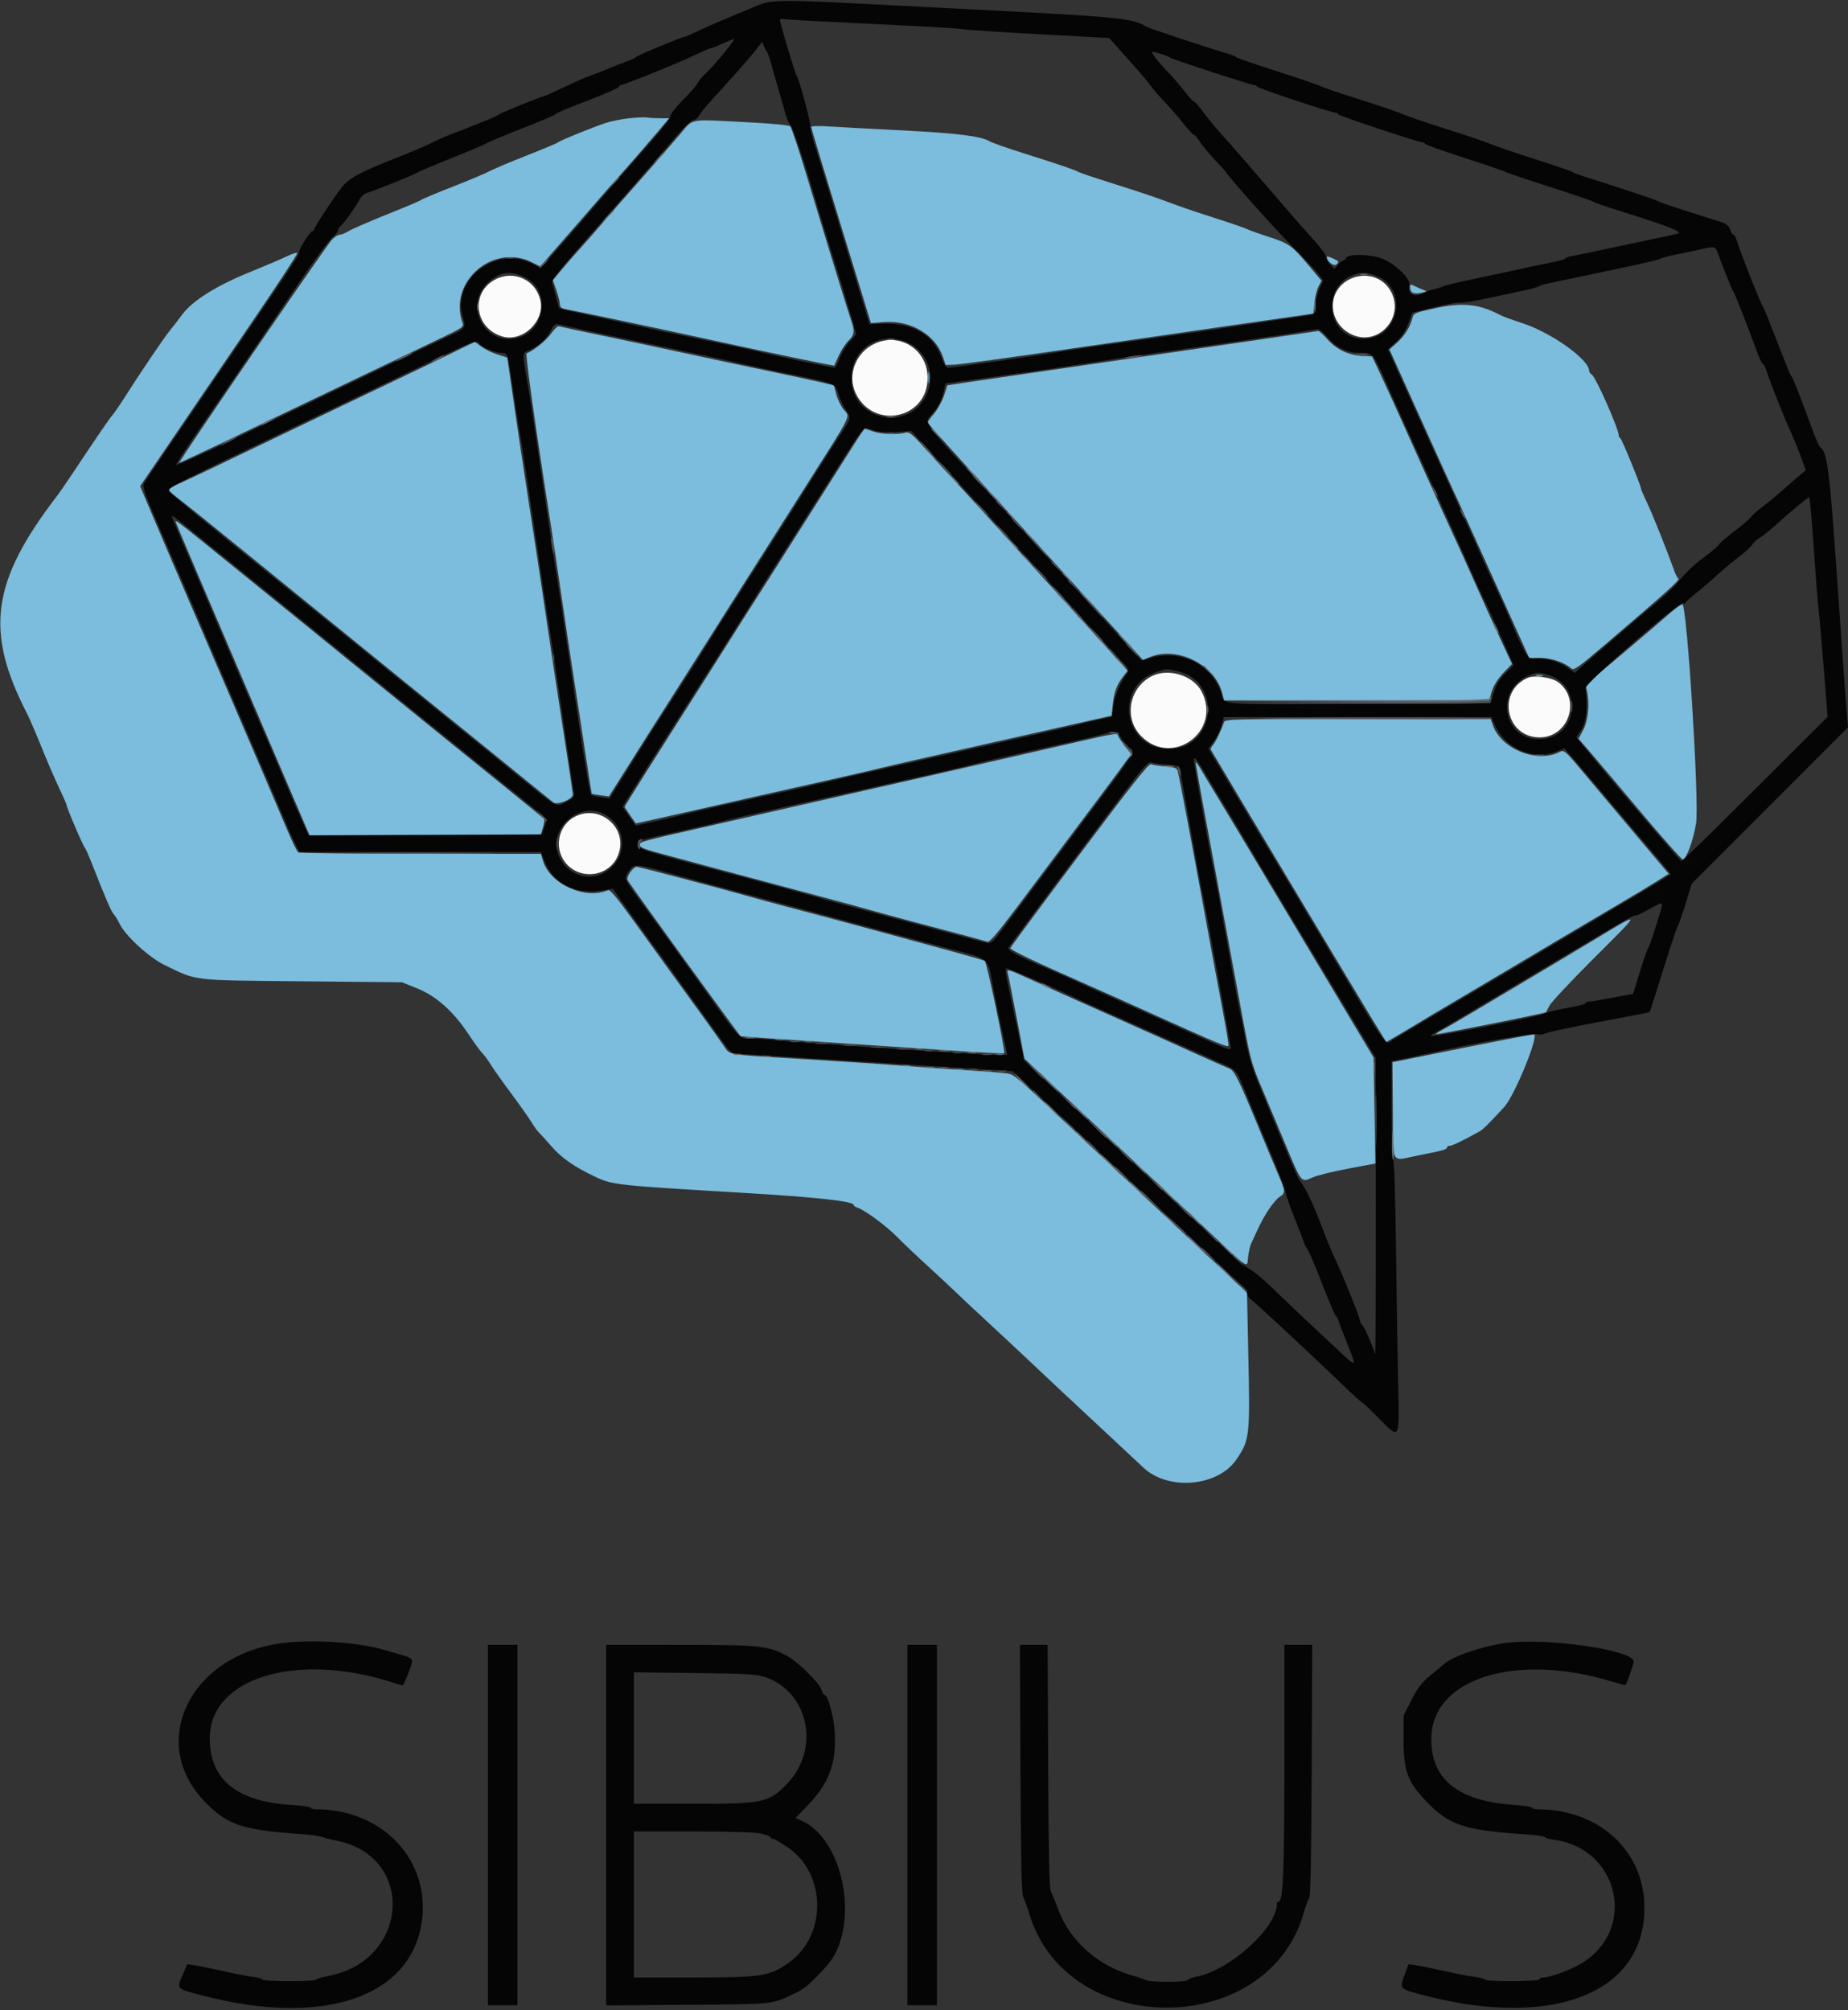 <svg id="svg" version="1.1" xmlns="http://www.w3.org/2000/svg" xmlns:xlink="http://www.w3.org/1999/xlink" width="400" height="435.08" viewBox="0, 0, 400,435.08"><rect x="0" y="0" width="400" height="435.08" fill="#333333" stroke="none"/><g id="svgg"><path id="path0" d="M136.136 25.597 C 134.561 25.770,132.311 26.224,131.136 26.605 C 128.409 27.489,121.063 30.477,120.800 30.809 C 120.690 30.947,117.720 32.192,114.200 33.575 C 110.680 34.957,106.990 36.513,106.000 37.032 C 105.010 37.551,101.320 39.104,97.800 40.483 C 94.280 41.862,91.310 43.108,91.200 43.252 C 91.090 43.396,87.832 44.780,83.960 46.326 C 80.088 47.873,76.308 49.512,75.560 49.968 C 74.812 50.424,73.910 50.798,73.555 50.799 C 73.200 50.799,72.445 51.264,71.877 51.832 C 70.662 53.047,38.800 99.600,38.800 100.161 C 38.800 100.249,44.515 97.577,51.500 94.224 C 63.227 88.594,83.721 78.783,95.526 73.148 C 100.109 70.961,100.430 70.734,100.126 69.898 C 96.911 61.048,106.762 52.495,115.208 56.804 L 116.958 57.697 117.925 56.548 C 118.457 55.917,120.177 53.947,121.746 52.170 C 123.316 50.394,126.130 47.162,128.000 44.987 C 129.870 42.813,132.390 39.936,133.600 38.594 C 136.149 35.765,139.311 32.133,142.561 28.300 L 144.850 25.600 143.075 25.600 C 142.099 25.600,140.782 25.528,140.150 25.441 C 139.518 25.353,137.711 25.423,136.136 25.597 M147.000 29.281 C 143.432 33.431,139.211 38.259,136.400 41.404 C 135.190 42.757,132.670 45.645,130.800 47.821 C 128.930 49.997,126.494 52.772,125.387 53.989 C 124.279 55.205,122.540 57.200,121.522 58.423 L 119.670 60.645 120.422 62.823 C 120.836 64.020,121.180 65.381,121.187 65.848 C 121.197 66.486,121.521 66.752,122.500 66.926 C 124.555 67.290,144.057 71.414,152.930 73.361 C 165.893 76.205,180.491 79.247,180.564 79.118 C 180.601 79.053,181.057 78.063,181.576 76.917 C 182.096 75.771,183.034 74.343,183.660 73.742 C 184.961 72.496,185.058 71.623,184.174 69.150 C 183.531 67.350,179.352 53.762,174.348 37.200 C 172.786 32.030,171.304 27.598,171.054 27.351 C 170.776 27.077,167.111 26.727,161.600 26.448 C 148.651 25.794,150.267 25.480,147.000 29.281 M175.604 27.452 C 175.610 27.888,177.970 35.657,187.517 66.665 L 188.523 69.929 191.381 69.713 C 197.113 69.279,202.466 72.437,204.075 77.202 L 204.683 79.000 206.641 78.927 C 207.719 78.886,218.590 77.395,230.800 75.613 C 243.010 73.831,260.043 71.360,268.650 70.123 L 284.300 67.872 284.506 65.601 C 284.620 64.352,285.011 62.752,285.376 62.047 L 286.039 60.764 283.458 57.682 C 279.655 53.140,279.027 52.684,274.600 51.254 C 272.400 50.543,270.278 49.784,269.884 49.567 C 269.491 49.351,266.611 48.360,263.484 47.365 C 260.358 46.370,256.540 45.091,255.000 44.522 C 249.213 42.385,248.025 41.981,241.000 39.761 C 237.040 38.510,233.620 37.362,233.400 37.210 C 232.832 36.819,229.204 35.581,221.622 33.190 C 218.004 32.049,214.674 30.881,214.222 30.595 C 212.471 29.484,207.077 28.810,195.200 28.217 C 188.490 27.881,181.335 27.494,179.300 27.356 C 177.265 27.218,175.602 27.261,175.604 27.452 M62.200 55.428 C 61.100 55.967,57.500 57.503,54.200 58.842 C 46.814 61.838,41.662 65.064,39.428 68.090 C 38.572 69.251,37.353 70.830,36.721 71.600 C 35.489 73.099,30.281 80.798,27.000 85.970 C 25.900 87.704,24.697 89.456,24.327 89.864 C 23.705 90.547,21.266 94.116,15.484 102.800 C 14.239 104.670,12.818 106.725,12.325 107.367 C -1.846 125.816,-3.340 136.639,5.832 154.400 C 6.343 155.390,7.740 158.630,8.936 161.600 C 10.132 164.570,11.850 168.557,12.755 170.460 C 13.660 172.363,14.400 174.042,14.400 174.191 C 14.400 174.768,18.040 183.263,18.431 183.600 C 18.559 183.710,19.123 184.970,19.684 186.400 C 22.737 194.181,24.104 197.361,24.613 197.870 C 24.925 198.182,25.493 199.104,25.874 199.919 C 27.073 202.478,32.256 207.239,35.618 208.870 C 42.803 212.356,41.141 212.159,65.400 212.393 L 87.000 212.601 90.342 213.946 C 94.448 215.598,98.158 218.923,101.442 223.893 C 102.639 225.704,103.950 227.504,104.355 227.893 C 104.761 228.282,105.594 229.410,106.206 230.400 C 106.819 231.390,108.795 234.180,110.596 236.600 C 112.397 239.020,114.370 241.810,114.979 242.800 C 115.588 243.790,116.293 244.780,116.545 245.000 C 116.797 245.220,118.046 246.599,119.320 248.065 C 121.561 250.643,124.317 252.568,128.800 254.684 C 132.591 256.474,133.130 256.533,161.000 258.187 C 176.970 259.135,184.800 260.003,184.800 260.824 C 184.800 261.001,185.172 261.264,185.626 261.408 C 187.209 261.911,191.817 265.313,194.211 267.748 C 195.538 269.097,198.401 271.820,200.574 273.800 C 202.747 275.780,205.645 278.480,207.015 279.800 C 208.384 281.120,211.457 284.000,213.844 286.200 C 216.230 288.400,219.708 291.640,221.571 293.400 C 228.360 299.813,231.539 302.790,238.600 309.349 C 242.560 313.027,246.548 316.751,247.463 317.623 C 252.796 322.711,263.581 321.796,267.600 315.913 C 270.490 311.684,270.578 310.921,270.204 293.465 L 269.911 279.773 256.891 267.587 C 249.729 260.884,240.425 252.160,236.214 248.200 C 219.671 232.641,219.642 232.616,218.074 232.346 C 217.263 232.206,213.270 231.885,209.200 231.632 C 205.130 231.380,198.560 230.917,194.600 230.604 C 190.640 230.290,181.100 229.656,173.400 229.194 C 156.785 228.196,158.084 228.420,156.627 226.304 C 155.244 224.294,149.419 216.202,145.423 210.741 C 143.871 208.618,140.260 203.624,137.400 199.642 C 133.570 194.310,132.042 192.472,131.600 192.665 C 126.695 194.813,119.039 191.359,117.528 186.318 L 117.073 184.800 91.037 184.794 C 76.717 184.791,64.796 184.656,64.548 184.494 C 64.299 184.332,63.188 182.040,62.078 179.400 C 60.968 176.760,58.589 171.180,56.791 167.000 C 54.993 162.820,52.213 156.340,50.613 152.600 C 49.013 148.860,46.035 141.930,43.995 137.200 C 38.251 123.881,35.345 117.097,32.734 110.912 L 30.333 105.224 34.502 99.112 C 36.795 95.750,40.200 90.750,42.069 88.000 C 43.937 85.250,49.739 76.739,54.962 69.087 C 60.185 61.435,64.400 55.012,64.329 54.812 C 64.258 54.613,63.300 54.890,62.200 55.428 M287.200 55.606 C 287.200 56.618,288.765 57.783,289.342 57.200 C 289.867 56.669,289.778 56.526,288.567 55.951 C 287.815 55.593,287.200 55.438,287.200 55.606 M305.206 62.100 C 305.221 63.317,305.896 63.709,307.456 63.405 C 308.953 63.114,308.970 63.093,308.000 62.711 C 307.450 62.495,306.687 62.156,306.305 61.959 C 305.382 61.482,305.199 61.505,305.206 62.100 M310.692 66.700 C 306.319 67.653,305.966 67.800,305.735 68.763 C 305.272 70.697,304.064 72.649,302.403 74.150 L 300.748 75.645 307.190 89.922 C 310.733 97.775,314.099 105.190,314.671 106.400 C 315.243 107.610,316.928 111.300,318.417 114.600 C 319.905 117.900,322.592 123.840,324.388 127.800 C 326.183 131.760,328.404 136.665,329.322 138.700 L 330.991 142.400 333.396 142.409 C 335.806 142.418,338.642 143.371,340.052 144.647 C 340.658 145.195,341.400 144.666,348.259 138.804 C 360.871 128.025,363.676 125.495,363.296 125.242 C 363.095 125.109,362.737 124.460,362.499 123.800 C 360.816 119.120,357.857 111.700,356.646 109.118 C 355.851 107.424,355.200 105.920,355.200 105.777 C 355.200 105.155,351.040 94.987,350.736 94.867 C 350.551 94.793,350.400 94.553,350.400 94.332 C 350.400 92.874,345.415 81.587,344.548 81.080 C 344.247 80.904,343.993 80.544,343.985 80.280 C 343.903 77.716,335.640 71.877,329.200 69.832 C 327.330 69.238,325.350 68.514,324.800 68.223 C 320.196 65.785,316.650 65.402,310.692 66.700 M119.257 72.240 C 118.233 73.693,115.400 75.969,113.973 76.485 C 113.676 76.592,115.975 92.964,118.763 110.600 C 119.423 114.780,120.696 123.240,121.591 129.400 C 122.487 135.560,123.750 143.949,124.398 148.043 C 125.047 152.136,126.124 159.143,126.792 163.613 C 127.460 168.083,128.050 171.775,128.103 171.819 C 128.156 171.862,129.010 172.004,130.000 172.135 L 131.800 172.372 134.128 168.686 C 139.572 160.066,143.441 153.971,145.606 150.600 C 146.878 148.620,150.309 143.220,153.230 138.600 C 156.151 133.980,159.975 127.950,161.727 125.200 C 163.480 122.450,166.170 118.220,167.705 115.800 C 169.240 113.380,171.959 109.095,173.748 106.278 C 185.031 88.507,184.035 90.517,182.531 88.545 C 181.943 87.774,181.248 86.301,180.987 85.272 L 180.512 83.400 177.556 82.708 C 175.930 82.328,170.640 81.190,165.800 80.180 C 160.960 79.170,152.950 77.462,148.000 76.385 C 143.050 75.308,135.040 73.605,130.200 72.600 C 125.360 71.596,121.199 70.704,120.954 70.620 C 120.708 70.535,119.945 71.264,119.257 72.240 M272.000 73.595 C 264.850 74.650,248.920 76.975,236.600 78.761 C 224.280 80.548,212.144 82.323,209.632 82.705 L 205.064 83.400 204.317 85.646 C 203.906 86.881,202.946 88.620,202.185 89.509 C 201.423 90.399,200.800 91.243,200.800 91.385 C 200.800 91.704,203.897 95.142,226.600 120.020 C 236.500 130.869,245.230 140.445,246.000 141.300 L 247.400 142.855 248.887 142.227 C 254.703 139.774,262.876 143.787,264.511 149.899 L 264.966 151.600 293.675 151.600 L 322.385 151.600 322.649 150.500 C 323.094 148.640,324.017 147.073,325.681 145.347 L 327.275 143.693 324.872 138.547 C 323.550 135.716,321.478 131.150,320.267 128.400 C 318.271 123.869,314.777 116.158,312.111 110.400 C 311.550 109.190,309.967 105.680,308.591 102.600 C 304.488 93.412,300.603 84.838,298.746 80.871 L 297.000 77.142 294.693 77.003 C 291.731 76.825,289.216 75.595,287.254 73.366 C 286.399 72.395,285.542 71.617,285.350 71.638 C 285.157 71.659,279.150 72.540,272.000 73.595 M97.992 76.327 C 95.458 77.577,91.138 79.663,88.392 80.962 C 84.200 82.945,68.027 90.695,46.200 101.178 C 43.560 102.446,40.275 103.984,38.900 104.596 C 35.864 105.948,35.852 105.736,39.122 108.298 C 40.595 109.452,43.075 111.432,44.634 112.698 C 46.192 113.964,49.702 116.807,52.434 119.016 C 55.165 121.224,62.253 126.984,68.184 131.816 C 80.366 141.739,96.679 154.976,106.613 163.000 C 107.975 164.100,111.294 166.800,113.988 169.000 C 116.682 171.200,119.273 173.298,119.745 173.662 C 120.641 174.353,124.000 172.976,124.000 171.918 C 124.000 171.697,123.017 165.191,121.816 157.458 C 120.615 149.726,118.993 138.990,118.211 133.600 C 117.428 128.210,115.892 118.040,114.797 111.000 C 113.702 103.960,112.130 93.520,111.303 87.800 L 109.800 77.400 107.655 76.713 C 106.474 76.335,104.911 75.570,104.181 75.013 C 103.451 74.456,102.796 74.012,102.727 74.027 C 102.657 74.042,100.526 75.077,97.992 76.327 M200.914 81.800 C 200.917 82.900,200.995 83.303,201.087 82.695 C 201.179 82.086,201.177 81.186,201.082 80.695 C 200.987 80.203,200.911 80.700,200.914 81.800 M185.418 95.303 C 184.547 96.677,182.462 99.960,180.785 102.600 C 179.107 105.240,176.141 109.920,174.193 113.000 C 170.257 119.226,165.669 126.447,161.613 132.800 C 160.138 135.110,158.086 138.350,157.054 140.000 C 156.021 141.650,153.628 145.430,151.735 148.400 C 141.796 163.993,135.200 174.459,135.200 174.635 C 135.200 174.713,135.748 175.554,136.417 176.503 L 137.634 178.230 150.517 175.340 C 174.668 169.921,189.822 166.479,191.412 166.051 C 192.285 165.816,198.580 164.369,205.400 162.836 C 212.220 161.302,222.930 158.888,229.200 157.471 L 240.600 154.895 240.850 152.547 C 241.144 149.779,241.690 148.283,243.060 146.486 L 244.065 145.169 242.558 143.484 C 240.905 141.637,228.470 127.968,221.200 120.008 C 218.670 117.237,214.980 113.178,213.000 110.987 C 211.020 108.796,208.219 105.743,206.775 104.202 C 205.331 102.661,202.529 99.595,200.548 97.388 C 197.381 93.862,196.828 93.410,195.973 93.648 C 194.280 94.121,190.660 93.986,189.000 93.388 C 188.120 93.071,187.310 92.811,187.200 92.810 C 187.090 92.808,186.288 93.930,185.418 95.303 M38.004 112.900 C 38.011 113.092,43.887 126.885,55.400 153.736 L 67.000 180.790 92.003 180.795 L 117.005 180.800 117.523 179.141 C 117.808 178.228,117.897 177.348,117.721 177.184 C 117.212 176.714,103.903 165.904,96.809 160.200 C 94.894 158.660,87.685 152.810,80.790 147.200 C 73.894 141.590,66.801 135.823,65.026 134.384 C 63.252 132.945,58.812 129.345,55.159 126.384 C 51.506 123.423,46.243 119.155,43.462 116.900 C 38.962 113.251,37.990 112.539,38.004 112.900 M361.251 132.900 C 359.943 134.055,355.351 137.970,351.048 141.600 L 343.224 148.200 343.512 149.600 C 344.097 152.444,343.757 155.916,342.695 157.964 L 341.687 159.906 343.744 162.275 C 344.875 163.579,349.835 169.450,354.768 175.322 C 359.700 181.195,363.953 186.000,364.218 186.000 C 365.001 186.000,366.464 182.074,367.113 178.231 C 367.852 173.853,365.155 130.800,364.142 130.800 C 363.860 130.800,362.560 131.745,361.251 132.900 M332.500 146.276 C 332.885 146.376,333.515 146.376,333.900 146.276 C 334.285 146.175,333.970 146.093,333.200 146.093 C 332.430 146.093,332.115 146.175,332.500 146.276 M264.934 156.300 C 264.275 158.209,263.103 160.644,262.546 161.260 C 262.202 161.639,262.001 162.096,262.098 162.275 C 262.729 163.437,295.080 217.462,297.306 221.069 L 300.063 225.538 302.531 224.101 C 303.889 223.311,306.080 222.001,307.400 221.189 C 308.720 220.378,312.950 217.860,316.800 215.595 C 320.650 213.330,325.510 210.452,327.600 209.201 C 332.796 206.089,340.834 201.326,349.200 196.403 C 353.050 194.137,357.321 191.571,358.690 190.701 L 361.180 189.119 355.905 182.859 C 353.004 179.417,348.209 173.720,345.251 170.200 C 337.870 161.418,338.826 162.263,337.090 162.988 C 332.171 165.043,324.940 161.963,323.166 157.057 L 322.639 155.600 293.907 155.600 C 266.902 155.600,265.160 155.642,264.934 156.300 M232.200 160.801 C 222.010 163.156,191.195 170.190,155.400 178.330 C 138.081 182.269,138.626 182.123,138.484 182.858 C 138.398 183.307,139.230 183.704,141.684 184.382 C 145.548 185.449,162.753 190.076,176.800 193.825 C 182.190 195.264,187.770 196.784,189.200 197.204 C 190.630 197.624,196.597 199.234,202.460 200.781 C 208.323 202.329,213.397 203.701,213.734 203.830 C 214.180 204.001,215.972 201.899,220.295 196.133 C 223.567 191.770,228.200 185.590,230.592 182.400 C 232.984 179.210,236.492 174.530,238.389 172.000 C 240.285 169.470,242.511 166.466,243.334 165.325 L 244.832 163.249 243.416 161.394 C 242.637 160.374,242.000 159.373,242.000 159.169 C 242.000 158.592,241.151 158.733,232.200 160.801 M258.804 165.083 C 258.800 165.525,261.005 177.560,264.650 197.000 C 265.434 201.180,267.118 210.270,268.392 217.200 C 270.644 229.444,270.776 229.958,273.079 235.400 C 274.382 238.480,276.787 244.215,278.424 248.144 C 281.735 256.093,281.632 255.970,284.080 254.855 C 285.047 254.414,288.509 253.554,291.774 252.944 L 297.709 251.834 297.515 240.368 L 297.320 228.902 281.198 201.951 C 272.331 187.128,264.136 173.470,262.986 171.600 C 261.836 169.730,260.425 167.390,259.851 166.400 C 259.277 165.410,258.806 164.817,258.804 165.083 M233.651 184.964 C 225.487 195.861,218.761 204.963,218.704 205.190 C 218.606 205.578,223.866 208.096,235.000 212.991 C 237.640 214.152,243.490 216.769,248.000 218.807 C 264.049 226.060,265.797 226.791,265.906 226.287 C 265.964 226.019,265.289 222.020,264.406 217.400 C 263.522 212.780,261.801 203.510,260.582 196.800 C 258.385 184.710,255.340 168.585,254.945 166.952 C 254.771 166.234,254.363 166.072,252.270 165.893 C 250.911 165.777,249.506 165.562,249.147 165.416 C 248.639 165.209,245.221 169.521,233.651 184.964 M136.402 188.797 C 135.920 189.474,135.678 190.213,135.846 190.497 C 136.760 192.050,160.054 224.197,160.332 224.289 C 160.479 224.338,168.880 224.923,179.000 225.588 C 189.120 226.253,201.851 227.102,207.291 227.475 C 212.730 227.847,217.262 228.072,217.360 227.973 C 217.671 227.662,213.587 208.239,213.155 207.972 C 212.928 207.832,209.290 206.781,205.071 205.637 C 200.852 204.493,193.530 202.497,188.800 201.201 C 184.070 199.906,176.690 197.926,172.400 196.802 C 168.110 195.678,163.430 194.415,162.000 193.995 C 157.374 192.635,138.292 187.600,137.765 187.600 C 137.484 187.600,136.871 188.139,136.402 188.797 M344.800 203.558 C 340.510 206.140,333.850 210.120,330.000 212.402 C 326.150 214.684,320.840 217.842,318.200 219.420 C 315.560 220.997,312.798 222.596,312.063 222.973 C 311.327 223.350,310.803 223.737,310.899 223.832 C 311.052 223.985,334.453 219.307,334.628 219.088 C 334.667 219.040,335.003 218.402,335.375 217.671 C 335.747 216.939,339.910 212.488,344.625 207.779 C 355.612 196.809,355.602 197.055,344.800 203.558 M218.097 210.500 C 218.198 210.775,219.058 215.082,220.010 220.071 L 221.740 229.142 235.760 242.271 C 243.470 249.492,254.225 259.585,259.658 264.700 C 270.994 275.372,269.822 274.562,270.167 271.965 C 270.315 270.846,270.584 269.631,270.764 269.265 C 270.945 268.899,271.583 267.520,272.183 266.200 C 273.644 262.985,275.740 259.863,276.984 259.047 C 278.298 258.186,278.274 257.898,276.562 253.932 C 275.771 252.099,274.072 248.044,272.787 244.920 C 268.097 233.524,267.187 231.676,266.053 231.252 C 265.474 231.035,261.760 229.387,257.800 227.590 C 253.840 225.792,247.450 222.920,243.600 221.207 C 233.536 216.731,225.470 213.106,221.878 211.444 C 218.526 209.894,217.810 209.715,218.097 210.500 M316.600 226.833 L 301.400 229.903 301.477 240.003 C 301.572 252.478,300.981 251.271,306.465 250.188 C 312.293 249.037,313.200 248.791,313.200 248.357 C 313.200 248.160,313.475 248.000,313.811 248.000 C 314.334 248.000,316.681 246.863,320.200 244.904 C 321.019 244.449,322.032 243.452,325.591 239.600 C 327.788 237.222,333.085 224.337,332.054 223.877 C 331.914 223.815,324.960 225.145,316.600 226.833 " stroke="none" fill="#7cbcdc" fill-rule="evenodd"></path><path id="path1" d="M161.000 2.437 C 157.700 3.764,153.519 5.558,151.708 6.425 C 149.897 7.291,148.277 8.000,148.108 8.001 C 147.532 8.001,137.813 12.056,137.606 12.382 C 137.493 12.560,136.590 12.982,135.600 13.319 C 134.610 13.656,132.900 14.323,131.800 14.800 C 130.700 15.277,129.020 15.935,128.067 16.261 C 127.113 16.587,124.465 17.742,122.182 18.827 C 119.898 19.912,117.927 20.800,117.801 20.800 C 117.360 20.800,108.198 24.502,108.000 24.761 C 107.890 24.905,107.080 25.314,106.200 25.670 C 101.858 27.427,98.465 28.769,97.200 29.228 C 96.430 29.507,94.810 30.234,93.600 30.842 C 92.390 31.451,89.150 32.838,86.400 33.925 C 77.648 37.382,75.560 38.507,73.890 40.665 C 71.990 43.119,68.000 49.214,68.000 49.661 C 68.000 49.848,67.839 50.000,67.642 50.000 C 67.128 50.000,64.578 54.082,64.716 54.683 C 64.821 55.141,61.649 59.907,46.800 81.600 C 37.605 95.033,31.808 103.570,31.252 104.496 C 30.748 105.335,31.069 106.257,35.194 115.804 C 37.664 121.522,40.912 129.080,42.411 132.600 C 46.925 143.200,50.023 150.432,55.093 162.200 C 57.747 168.360,60.575 174.998,61.378 176.952 C 62.182 178.905,63.283 181.380,63.826 182.452 L 64.813 184.400 90.952 184.400 L 117.091 184.400 117.756 186.140 C 119.751 191.363,124.610 193.791,130.814 192.664 L 132.629 192.335 134.842 195.467 C 136.060 197.190,138.560 200.670,140.399 203.200 C 145.198 209.803,155.952 224.737,157.168 226.485 C 157.735 227.301,158.470 227.984,158.800 228.002 C 159.130 228.020,172.844 228.894,189.276 229.946 L 219.152 231.857 223.850 236.228 C 262.723 272.405,270.000 279.317,270.000 280.062 C 270.000 280.446,270.252 280.904,270.561 281.080 C 271.231 281.463,283.503 292.879,291.220 300.300 C 293.108 302.115,294.761 303.600,294.894 303.600 C 295.026 303.600,296.550 305.040,298.280 306.800 C 303.075 311.679,302.911 311.946,302.636 299.700 C 302.509 294.035,302.300 280.850,302.171 270.400 C 302.039 259.727,301.775 251.233,301.568 251.020 C 301.363 250.808,301.200 245.996,301.200 240.148 L 301.200 229.657 303.500 229.216 C 304.765 228.973,307.780 228.327,310.200 227.780 C 319.557 225.664,331.399 223.601,332.742 223.853 C 333.482 223.992,334.203 223.933,334.344 223.723 C 334.485 223.513,339.634 222.401,345.786 221.251 C 351.939 220.101,357.018 219.115,357.074 219.059 C 357.130 219.004,358.464 214.827,360.038 209.779 C 361.612 204.731,363.019 200.510,363.164 200.400 C 363.309 200.290,364.052 198.182,364.814 195.715 L 366.200 191.231 383.107 174.315 L 400.015 157.400 399.795 155.200 C 399.675 153.990,398.772 141.444,397.790 127.320 C 395.974 101.216,395.548 97.833,393.947 96.781 C 393.764 96.660,393.087 95.130,392.444 93.381 C 389.431 85.192,387.962 81.489,387.613 81.200 C 387.480 81.090,386.126 77.760,384.604 73.800 C 383.082 69.840,381.734 66.510,381.608 66.400 C 381.220 66.062,376.571 54.298,375.720 51.500 C 375.603 51.115,375.365 50.800,375.192 50.800 C 375.020 50.800,374.703 50.297,374.489 49.682 C 374.225 48.927,373.662 48.423,372.749 48.126 C 372.007 47.884,368.700 46.837,365.400 45.798 C 362.100 44.760,359.220 43.767,359.000 43.592 C 358.664 43.325,350.143 40.476,342.600 38.110 C 341.500 37.764,340.510 37.372,340.400 37.236 C 340.290 37.101,336.600 35.839,332.200 34.431 C 327.800 33.023,323.480 31.549,322.600 31.156 C 321.720 30.764,317.490 29.329,313.200 27.969 C 308.910 26.608,304.680 25.169,303.800 24.770 C 302.920 24.370,298.690 22.929,294.400 21.567 C 290.110 20.205,286.150 18.853,285.600 18.564 C 285.050 18.275,280.820 16.831,276.200 15.355 C 271.580 13.880,267.710 12.546,267.600 12.390 C 267.490 12.235,266.950 11.978,266.400 11.820 C 262.390 10.666,248.845 6.191,248.200 5.807 C 244.948 3.875,242.981 3.689,205.800 1.799 C 162.722 -0.391,168.226 -0.469,161.000 2.437 M189.800 5.229 C 199.700 5.693,208.070 6.181,208.400 6.312 C 208.730 6.444,215.993 6.928,224.539 7.389 L 240.078 8.226 241.739 10.093 C 242.653 11.119,244.453 13.136,245.739 14.574 C 247.026 16.012,248.572 17.866,249.175 18.694 C 249.778 19.522,251.156 21.113,252.236 22.228 C 253.316 23.343,255.072 25.368,256.138 26.728 C 257.205 28.088,258.237 29.200,258.433 29.200 C 258.630 29.200,259.218 29.878,259.741 30.706 C 260.264 31.535,261.718 33.290,262.971 34.606 C 264.225 35.923,265.374 37.205,265.525 37.456 C 266.340 38.810,276.011 49.611,279.823 53.426 C 282.255 55.860,284.733 58.490,285.328 59.270 L 286.410 60.689 285.614 62.445 C 285.176 63.410,284.814 65.047,284.809 66.082 C 284.799 68.250,285.674 67.903,277.000 69.180 C 274.140 69.601,269.460 70.313,266.600 70.762 C 263.740 71.211,254.830 72.490,246.800 73.604 C 238.770 74.718,230.760 75.889,229.000 76.206 C 225.225 76.887,206.249 79.600,205.266 79.600 C 204.816 79.600,204.356 78.947,203.900 77.663 C 201.907 72.053,197.007 69.498,189.406 70.105 L 188.212 70.200 185.459 61.200 C 183.944 56.250,181.644 48.690,180.347 44.400 C 179.049 40.110,177.348 34.579,176.564 32.110 C 175.781 29.640,175.241 27.458,175.363 27.260 C 175.608 26.863,172.877 16.719,172.438 16.400 C 172.185 16.216,168.800 4.938,168.800 4.279 C 168.800 4.121,169.475 4.079,170.300 4.187 C 171.125 4.295,179.900 4.764,189.800 5.229 M156.703 11.495 C 155.326 13.197,153.606 15.114,152.880 15.754 C 152.153 16.395,151.317 17.387,151.020 17.959 C 150.724 18.532,149.284 20.192,147.820 21.648 C 146.356 23.104,145.130 24.675,145.095 25.138 C 145.060 25.602,143.252 28.010,141.078 30.490 C 138.903 32.971,135.566 36.772,133.662 38.938 C 131.758 41.104,129.390 43.832,128.400 45.000 C 126.333 47.440,117.104 58.001,117.042 57.998 C 117.019 57.997,116.114 57.547,115.032 56.998 C 107.426 53.139,97.903 60.377,100.118 68.334 C 100.898 71.135,101.034 70.959,96.443 73.100 C 94.329 74.086,90.620 75.847,88.200 77.013 C 85.780 78.179,77.320 82.232,69.400 86.020 C 61.480 89.808,53.920 93.437,52.600 94.085 C 46.460 97.099,38.270 100.804,38.108 100.641 C 38.008 100.542,39.948 97.522,42.418 93.930 C 44.888 90.339,49.598 83.440,52.884 78.600 C 56.170 73.760,61.507 65.906,64.744 61.146 C 67.981 56.386,71.208 52.005,71.915 51.410 C 72.622 50.816,73.200 50.084,73.200 49.784 C 73.200 49.485,73.430 49.096,73.712 48.920 C 74.329 48.535,76.882 44.976,77.761 43.276 C 78.107 42.605,78.798 41.939,79.296 41.795 C 81.008 41.299,89.401 37.929,90.217 37.410 C 90.667 37.124,94.087 35.674,97.817 34.188 C 101.548 32.702,104.960 31.256,105.400 30.975 C 105.840 30.694,109.259 29.264,112.998 27.797 C 116.737 26.330,119.887 25.006,119.998 24.854 C 120.242 24.521,121.761 23.879,128.700 21.175 C 131.615 20.039,134.000 18.950,134.000 18.755 C 134.000 18.560,134.176 18.400,134.391 18.400 C 135.045 18.400,146.787 13.658,150.292 11.978 C 152.103 11.110,153.744 10.400,153.941 10.400 C 154.137 10.400,155.265 9.960,156.449 9.423 C 157.632 8.886,158.736 8.436,158.903 8.423 C 159.070 8.410,158.080 9.793,156.703 11.495 M166.008 11.200 C 166.135 11.310,166.569 12.570,166.973 14.000 C 167.377 15.430,168.019 17.680,168.400 19.000 C 168.781 20.320,169.425 22.570,169.831 24.000 C 170.237 25.430,170.794 26.780,171.069 27.000 C 171.575 27.404,174.478 36.101,176.810 44.200 C 177.507 46.620,179.026 51.570,180.186 55.200 C 181.346 58.830,182.979 64.175,183.815 67.077 L 185.335 72.354 183.894 73.949 C 183.101 74.826,182.129 76.456,181.733 77.572 C 181.336 78.687,180.829 79.599,180.606 79.598 C 180.019 79.595,165.114 76.441,164.400 76.168 C 164.070 76.042,158.604 74.872,152.253 73.567 C 145.903 72.263,139.513 70.912,138.053 70.564 C 136.594 70.217,132.189 69.242,128.265 68.398 C 124.340 67.553,121.084 66.803,121.028 66.731 C 120.973 66.659,120.656 65.520,120.325 64.200 C 119.993 62.880,119.605 61.530,119.461 61.200 C 119.285 60.793,120.906 58.656,124.500 54.560 C 127.415 51.237,132.140 45.854,135.000 42.597 C 140.533 36.295,142.178 34.395,146.564 29.246 C 148.132 27.404,149.640 26.000,150.050 26.000 C 150.447 26.000,150.981 25.595,151.237 25.100 C 151.493 24.605,152.856 22.940,154.265 21.400 C 159.110 16.107,162.602 12.141,163.773 10.602 L 164.946 9.060 165.362 10.030 C 165.591 10.563,165.882 11.090,166.008 11.200 M251.354 11.681 C 252.259 11.945,253.090 12.286,253.200 12.438 C 253.423 12.747,270.752 18.400,271.475 18.400 C 271.727 18.400,271.993 18.554,272.067 18.742 C 272.198 19.078,288.203 24.400,289.083 24.400 C 289.330 24.400,289.593 24.553,289.667 24.741 C 289.797 25.074,307.020 30.800,307.892 30.800 C 308.135 30.800,308.393 30.953,308.467 31.139 C 308.540 31.326,312.380 32.697,317.000 34.185 C 321.620 35.673,325.580 37.026,325.800 37.191 C 326.020 37.355,330.340 38.815,335.400 40.434 C 340.460 42.052,344.690 43.495,344.800 43.639 C 344.910 43.783,347.700 44.747,351.000 45.781 C 361.142 48.959,364.285 50.191,363.178 50.555 C 362.860 50.659,359.900 51.307,356.600 51.995 C 353.300 52.683,348.620 53.675,346.200 54.199 C 343.780 54.723,341.125 55.273,340.300 55.421 C 339.475 55.568,338.800 55.810,338.800 55.959 C 338.800 56.107,337.135 56.556,335.100 56.956 C 333.065 57.356,330.320 57.930,329.000 58.232 C 327.680 58.533,323.540 59.420,319.800 60.203 C 316.060 60.986,312.724 61.778,312.387 61.963 C 312.050 62.147,311.183 62.428,310.460 62.587 C 309.737 62.746,308.663 63.127,308.073 63.435 C 306.026 64.503,304.548 63.651,305.059 61.697 C 305.368 60.514,302.640 57.684,299.815 56.257 C 297.353 55.015,291.672 54.784,291.296 55.911 C 291.207 56.180,290.952 56.400,290.731 56.400 C 290.509 56.400,289.995 56.805,289.588 57.300 L 288.849 58.200 287.971 57.336 C 287.489 56.861,287.073 56.095,287.047 55.635 C 287.021 55.174,285.880 53.583,284.510 52.099 C 283.141 50.614,280.013 47.060,277.561 44.200 C 271.256 36.849,266.529 31.413,264.177 28.813 C 263.065 27.582,261.394 25.546,260.465 24.288 C 259.535 23.029,258.627 22.000,258.447 22.000 C 258.267 22.000,257.328 20.975,256.360 19.723 C 255.392 18.470,253.739 16.555,252.687 15.466 C 250.586 13.293,248.987 11.200,249.426 11.200 C 249.581 11.200,250.448 11.416,251.354 11.681 M371.904 55.000 C 373.015 58.083,375.024 63.020,375.241 63.200 C 375.446 63.370,377.992 69.876,380.603 76.900 C 380.991 77.945,381.434 78.800,381.587 78.800 C 381.740 78.800,382.058 79.385,382.293 80.100 C 383.218 82.915,386.154 90.347,387.390 93.000 C 388.107 94.540,389.180 97.149,389.774 98.798 L 390.853 101.795 389.727 102.717 C 389.107 103.223,387.454 104.659,386.054 105.907 C 384.654 107.155,382.605 108.850,381.502 109.673 C 380.399 110.496,379.252 111.519,378.953 111.946 C 378.654 112.373,377.063 113.736,375.417 114.974 C 373.772 116.213,372.276 117.493,372.093 117.820 C 371.910 118.146,370.785 119.147,369.591 120.043 C 366.467 122.391,365.206 123.557,363.401 125.766 C 362.522 126.843,360.795 128.551,359.565 129.562 C 356.676 131.935,344.747 142.144,342.550 144.124 L 340.859 145.648 339.200 144.446 C 337.368 143.119,333.818 142.201,332.034 142.593 C 330.800 142.864,330.038 141.618,326.950 134.281 C 326.385 132.940,325.111 130.123,324.117 128.021 C 323.124 125.920,321.358 122.040,320.194 119.400 C 319.030 116.760,316.644 111.450,314.892 107.600 C 307.832 92.089,305.409 86.747,302.966 81.304 L 300.409 75.608 302.200 73.957 C 303.441 72.813,304.250 71.597,304.833 69.997 L 305.675 67.688 310.137 66.562 C 312.592 65.943,315.162 65.471,315.848 65.514 C 316.535 65.556,318.785 65.228,320.848 64.785 C 322.912 64.341,326.400 63.605,328.600 63.148 C 330.800 62.692,332.780 62.178,333.000 62.005 C 333.220 61.833,334.030 61.567,334.800 61.414 C 335.570 61.261,338.180 60.709,340.600 60.189 C 343.020 59.668,348.150 58.582,352.000 57.776 C 355.850 56.971,359.180 56.167,359.400 55.991 C 359.620 55.814,360.880 55.464,362.200 55.212 C 363.520 54.960,366.040 54.428,367.800 54.031 C 371.278 53.244,371.271 53.243,371.904 55.000 M113.666 60.048 C 119.332 62.885,118.048 71.791,111.769 73.207 C 104.971 74.741,100.420 66.359,105.365 61.414 C 107.964 58.814,110.402 58.413,113.666 60.048 M298.305 59.898 C 304.978 62.956,302.577 73.329,295.191 73.349 C 286.999 73.371,285.669 61.503,293.615 59.280 C 295.155 58.849,296.362 59.008,298.305 59.898 M126.400 71.410 C 128.930 71.968,136.991 73.676,144.313 75.205 C 151.635 76.734,158.667 78.255,159.940 78.585 C 161.213 78.914,166.293 80.009,171.227 81.018 C 180.862 82.986,180.836 82.975,181.533 85.442 C 181.789 86.346,182.448 87.749,182.999 88.560 C 184.314 90.498,184.347 90.347,181.736 94.339 C 180.490 96.242,177.939 100.230,176.067 103.200 C 174.194 106.170,171.641 110.220,170.392 112.200 C 169.144 114.180,165.186 120.390,161.596 126.000 C 158.006 131.610,154.353 137.370,153.479 138.800 C 151.739 141.646,146.704 149.561,143.428 154.600 C 142.284 156.360,140.189 159.651,138.774 161.914 C 137.358 164.177,135.239 167.561,134.064 169.433 L 131.928 172.838 130.064 172.572 C 129.039 172.426,128.087 172.193,127.948 172.053 C 127.612 171.714,126.077 162.208,123.388 143.800 C 122.167 135.440,120.903 127.070,120.580 125.200 C 120.256 123.330,118.903 114.330,117.572 105.200 C 116.242 96.070,114.827 86.710,114.427 84.400 C 112.960 75.913,112.954 76.462,114.526 75.805 C 116.502 74.980,118.313 73.339,119.228 71.545 C 119.870 70.287,120.191 70.029,120.911 70.193 C 121.400 70.304,123.870 70.852,126.400 71.410 M287.299 72.956 C 289.228 75.264,291.609 76.400,294.517 76.400 C 297.276 76.400,297.071 76.135,300.778 84.468 C 302.279 87.841,304.901 93.660,306.605 97.400 C 312.720 110.819,315.730 117.492,318.241 123.200 C 319.644 126.390,321.131 129.630,321.544 130.400 C 321.958 131.170,323.493 134.537,324.954 137.883 L 327.612 143.966 325.852 145.727 C 324.601 146.978,323.875 148.170,323.346 149.844 L 322.600 152.200 294.600 152.310 C 262.833 152.435,265.102 152.585,264.423 150.318 C 262.493 143.877,255.604 140.386,248.853 142.427 L 247.107 142.955 245.253 140.973 C 243.165 138.740,234.689 129.441,223.400 116.998 C 219.220 112.391,214.540 107.257,213.000 105.590 C 199.822 91.326,199.954 91.506,201.510 89.865 C 202.958 88.339,203.899 86.547,204.321 84.513 L 204.635 83.000 216.817 81.320 C 223.518 80.396,231.790 79.186,235.200 78.632 C 238.610 78.077,245.270 77.084,250.000 76.424 C 263.378 74.558,278.297 72.380,281.600 71.812 C 283.250 71.528,284.877 71.274,285.215 71.248 C 285.554 71.222,286.491 71.990,287.299 72.956 M195.705 73.830 C 199.892 75.256,202.281 79.854,201.044 84.107 C 198.262 93.679,184.286 91.787,184.286 81.838 C 184.286 75.707,189.821 71.825,195.705 73.830 M103.826 74.442 C 104.242 75.115,107.263 76.381,108.476 76.391 C 109.931 76.403,109.867 76.210,111.007 84.061 C 111.562 87.878,112.281 92.440,112.606 94.200 C 112.931 95.960,114.366 105.410,115.794 115.200 C 117.223 124.990,118.651 134.440,118.967 136.200 C 119.282 137.960,120.547 146.420,121.776 155.000 C 123.005 163.580,124.102 171.050,124.213 171.600 C 124.387 172.453,124.165 172.732,122.708 173.501 C 120.319 174.761,120.794 175.001,112.930 168.562 C 109.008 165.351,102.830 160.330,99.200 157.405 C 95.570 154.480,88.910 149.080,84.400 145.405 C 76.385 138.875,74.192 137.096,60.148 125.740 C 45.862 114.189,36.965 106.881,36.492 106.310 C 35.998 105.716,38.765 104.306,65.400 91.582 C 69.855 89.454,82.065 83.604,95.400 77.208 C 102.779 73.669,103.252 73.514,103.826 74.442 M189.600 93.292 C 190.370 93.515,192.401 93.602,194.113 93.485 L 197.226 93.274 203.313 99.921 C 206.661 103.576,211.389 108.735,213.819 111.384 C 216.250 114.033,223.715 122.230,230.409 129.600 C 237.103 136.970,242.674 143.090,242.790 143.200 C 244.272 144.610,244.516 145.208,243.894 145.900 C 242.656 147.274,241.218 150.709,240.959 152.908 L 240.697 155.143 237.648 155.798 C 235.972 156.158,234.055 156.622,233.390 156.828 C 232.294 157.167,218.471 160.309,194.600 165.643 C 189.760 166.725,182.470 168.407,178.400 169.380 C 174.330 170.354,167.130 171.984,162.400 173.001 C 157.670 174.019,151.730 175.373,149.200 176.010 C 146.670 176.647,143.027 177.515,141.105 177.939 L 137.611 178.711 136.205 176.754 C 135.432 175.678,134.800 174.719,134.800 174.623 C 134.800 174.411,137.985 169.306,143.799 160.200 C 146.186 156.460,150.784 149.260,154.015 144.200 C 157.246 139.140,160.611 133.830,161.493 132.400 C 162.376 130.970,165.447 126.110,168.319 121.600 C 176.852 108.202,179.461 104.102,183.283 98.079 C 186.093 93.653,187.060 92.418,187.557 92.623 C 187.911 92.768,188.830 93.069,189.600 93.292 M392.555 118.300 C 392.959 124.185,393.447 130.350,393.638 132.000 C 393.830 133.650,394.347 139.536,394.787 145.080 L 395.588 155.160 379.923 170.780 C 371.307 179.371,364.127 186.400,363.967 186.400 C 363.697 186.400,350.061 170.433,343.896 162.898 L 341.193 159.594 342.296 157.926 C 343.374 156.297,343.740 152.430,343.142 148.982 C 342.971 147.995,363.357 130.221,364.263 130.569 C 364.558 130.682,364.801 130.646,364.803 130.487 C 364.804 130.329,365.826 129.390,367.074 128.400 C 368.321 127.410,370.435 125.603,371.771 124.384 C 373.107 123.164,375.244 121.381,376.520 120.419 C 377.797 119.458,379.023 118.331,379.246 117.914 C 379.469 117.498,380.225 116.810,380.926 116.386 C 381.626 115.962,383.280 114.627,384.600 113.420 C 387.395 110.864,391.307 107.621,391.610 107.609 C 391.725 107.604,392.150 112.415,392.555 118.300 M41.798 115.136 C 43.865 116.821,47.570 119.820,50.029 121.800 C 52.489 123.780,57.764 128.062,61.751 131.315 C 65.738 134.568,70.530 138.467,72.400 139.979 C 74.270 141.492,79.196 145.490,83.347 148.864 C 91.157 155.213,99.105 161.651,107.400 168.346 C 115.370 174.778,118.400 177.255,118.394 177.329 C 118.391 177.368,118.137 178.120,117.831 179.000 L 117.274 180.600 92.046 180.703 L 66.818 180.806 65.590 178.179 C 64.914 176.733,63.131 172.637,61.628 169.076 C 60.124 165.514,57.407 159.180,55.589 155.000 C 53.772 150.820,51.070 144.520,49.584 141.000 C 48.098 137.480,45.411 131.180,43.613 127.000 C 38.616 115.387,37.200 112.025,37.200 111.778 C 37.200 111.433,37.738 111.826,41.798 115.136 M254.736 145.224 C 264.705 147.362,263.193 162.100,253.005 162.100 C 243.111 162.100,241.003 148.345,250.446 145.400 C 252.652 144.713,252.402 144.723,254.736 145.224 M334.888 146.018 C 342.957 148.259,341.507 160.000,333.161 160.000 C 325.306 160.000,323.488 149.399,330.800 146.237 C 332.485 145.508,332.961 145.482,334.888 146.018 M323.558 156.903 C 325.775 162.073,332.018 164.707,337.062 162.600 C 337.851 162.270,338.555 162.000,338.625 162.000 C 338.695 162.000,342.948 166.979,348.076 173.064 C 353.204 179.150,358.345 185.223,359.500 186.561 C 360.655 187.899,361.600 189.085,361.599 189.197 C 361.598 189.309,358.133 191.446,353.899 193.946 C 349.665 196.447,345.300 199.036,344.200 199.700 C 341.315 201.441,317.795 215.395,309.800 220.109 C 306.060 222.314,302.344 224.531,301.542 225.037 C 299.668 226.218,301.027 228.114,287.616 205.600 C 281.391 195.150,275.624 185.520,274.801 184.200 C 273.977 182.880,270.661 177.356,267.431 171.926 L 261.558 162.051 262.722 160.445 C 263.362 159.561,264.115 158.020,264.395 157.019 L 264.904 155.200 293.866 155.200 L 322.828 155.200 323.558 156.903 M242.552 159.500 C 242.866 160.105,243.591 161.036,244.162 161.570 C 245.789 163.090,247.733 160.111,227.435 187.200 C 223.067 193.030,218.392 199.271,217.046 201.070 C 214.890 203.952,214.482 204.312,213.600 204.111 C 213.050 203.985,209.720 203.102,206.200 202.149 C 202.680 201.195,195.048 199.149,189.239 197.602 C 183.431 196.055,177.221 194.354,175.439 193.824 C 173.658 193.293,168.420 191.860,163.800 190.640 C 138.461 183.946,138.200 183.866,138.200 182.816 C 138.200 181.883,138.493 181.786,146.800 179.971 C 151.530 178.937,155.678 177.976,156.018 177.835 C 156.358 177.693,162.208 176.338,169.018 174.824 C 200.448 167.835,208.810 165.944,211.600 165.190 C 213.250 164.744,219.460 163.309,225.400 162.001 C 231.340 160.693,237.100 159.363,238.200 159.047 C 241.223 158.177,241.900 158.248,242.552 159.500 M261.419 168.299 C 262.683 170.445,264.383 173.280,265.198 174.600 C 266.013 175.920,267.946 179.160,269.494 181.800 C 272.458 186.856,280.308 199.972,285.414 208.400 C 287.080 211.150,290.546 216.910,293.117 221.200 L 297.791 229.000 297.796 261.300 C 297.798 279.065,297.734 293.375,297.653 293.100 C 297.130 291.327,295.382 287.325,294.935 286.878 C 294.641 286.584,294.400 286.160,294.400 285.936 C 294.400 285.333,290.930 276.654,289.308 273.200 C 288.533 271.550,287.494 269.120,287.000 267.800 C 284.492 261.107,282.673 257.172,281.362 255.600 C 280.907 255.054,278.478 249.353,272.581 234.988 C 271.062 231.287,270.206 228.467,269.628 225.257 C 269.180 222.771,268.639 220.076,268.426 219.268 C 268.213 218.461,266.941 211.605,265.598 204.034 C 264.256 196.463,262.905 189.173,262.596 187.834 C 261.971 185.130,258.400 165.225,258.400 164.446 C 258.400 163.488,259.146 164.440,261.419 168.299 M252.506 165.499 C 254.847 165.680,255.237 165.822,255.400 166.554 C 255.504 167.019,256.504 172.620,257.623 179.000 C 258.742 185.380,259.908 191.680,260.214 193.000 C 260.643 194.849,265.188 219.570,266.311 226.161 C 266.562 227.637,267.124 227.821,256.000 222.791 C 251.050 220.552,244.641 217.675,241.757 216.396 C 238.873 215.117,235.183 213.448,233.557 212.686 C 231.931 211.925,228.800 210.538,226.600 209.603 C 220.319 206.935,217.929 205.640,218.266 205.087 C 218.712 204.353,241.691 173.606,245.327 168.876 C 247.719 165.765,248.658 164.818,249.149 165.020 C 249.507 165.168,251.018 165.383,252.506 165.499 M130.772 176.186 C 135.145 178.447,135.991 184.286,132.436 187.672 C 128.767 191.167,123.249 190.084,121.044 185.437 C 118.336 179.730,125.130 173.268,130.772 176.186 M145.800 189.219 C 148.880 190.091,155.720 191.956,161.000 193.362 C 166.280 194.768,173.930 196.825,178.000 197.932 C 190.535 201.342,197.087 203.104,205.200 205.248 C 214.574 207.726,213.709 206.970,214.994 213.800 C 215.573 216.880,216.487 221.322,217.024 223.671 C 217.561 226.020,218.000 228.072,218.000 228.231 C 218.000 228.390,215.795 228.399,213.100 228.250 C 202.035 227.641,171.964 225.571,168.800 225.200 C 166.930 224.981,164.274 224.802,162.897 224.801 C 159.884 224.800,160.576 225.487,153.101 215.073 C 147.565 207.360,145.649 204.711,139.740 196.600 C 134.700 189.683,134.990 190.315,136.075 188.614 C 137.202 186.847,137.490 186.864,145.800 189.219 M358.499 200.217 C 357.691 202.848,356.906 205.090,356.754 205.200 C 356.603 205.310,355.804 207.584,354.980 210.253 L 353.481 215.105 348.981 215.953 C 346.505 216.419,344.192 216.800,343.840 216.800 C 343.488 216.800,343.200 216.953,343.200 217.139 C 343.200 217.325,341.355 217.794,339.100 218.181 C 336.845 218.568,334.611 219.130,334.135 219.429 C 333.230 219.998,310.039 224.572,309.713 224.246 C 309.610 224.143,310.127 223.748,310.863 223.368 C 311.598 222.988,316.160 220.304,321.000 217.403 C 325.840 214.503,332.500 210.534,335.800 208.584 C 339.100 206.634,343.960 203.750,346.600 202.175 C 351.931 198.995,354.000 197.878,354.000 198.183 C 354.000 198.294,355.305 197.684,356.900 196.826 C 360.433 194.927,360.246 194.529,358.499 200.217 M224.699 212.356 C 228.203 213.872,231.685 215.431,232.435 215.819 C 233.186 216.208,236.140 217.558,239.000 218.820 C 241.860 220.081,247.890 222.769,252.400 224.793 C 256.910 226.816,262.040 229.105,263.800 229.879 C 267.858 231.664,267.522 231.252,270.102 237.600 C 271.310 240.570,273.587 246.060,275.164 249.800 C 276.740 253.540,278.108 257.155,278.204 257.833 C 278.300 258.512,279.167 261.032,280.132 263.433 C 281.096 265.835,282.022 268.250,282.190 268.800 C 282.358 269.350,282.725 270.070,283.007 270.400 C 283.288 270.730,284.699 274.044,286.141 277.765 C 287.584 281.486,288.923 284.636,289.117 284.765 C 289.311 284.894,289.574 285.360,289.701 285.800 C 289.829 286.240,290.745 288.637,291.739 291.126 C 293.773 296.224,293.886 296.219,288.600 291.252 C 286.620 289.391,283.470 286.435,281.600 284.683 C 279.730 282.931,276.850 280.180,275.200 278.571 C 273.550 276.962,271.434 275.215,270.497 274.689 C 269.561 274.163,267.761 272.754,266.497 271.556 C 265.234 270.359,262.670 267.956,260.800 266.217 C 258.930 264.478,256.230 261.950,254.800 260.601 C 253.370 259.252,249.140 255.290,245.400 251.797 C 241.660 248.304,234.783 241.859,230.118 237.475 L 221.637 229.504 221.185 227.252 C 220.937 226.013,220.131 222.210,219.394 218.800 C 217.548 210.258,217.443 209.600,217.919 209.600 C 218.144 209.600,221.195 210.840,224.699 212.356 M61.400 355.594 C 41.088 357.998,31.707 377.317,44.585 390.221 C 49.454 395.099,52.454 396.067,65.600 397.002 C 67.470 397.135,69.360 397.405,69.800 397.601 C 70.240 397.798,71.602 398.154,72.827 398.392 C 89.984 401.736,88.628 424.345,71.071 427.676 C 69.602 427.954,68.400 428.321,68.400 428.491 C 68.400 428.661,65.790 428.800,62.600 428.800 C 59.410 428.800,56.800 428.645,56.800 428.455 C 56.800 428.265,55.855 427.996,54.700 427.856 C 53.545 427.716,50.686 427.165,48.347 426.632 C 46.008 426.099,43.292 425.543,42.311 425.396 L 40.529 425.129 39.665 427.138 C 38.170 430.612,37.959 430.379,44.042 431.961 C 69.823 438.667,88.743 432.362,91.256 416.228 C 93.341 402.841,82.960 391.607,68.500 391.601 C 67.785 391.600,67.200 391.447,67.200 391.260 C 67.200 391.074,65.445 390.813,63.300 390.681 C 51.228 389.937,45.400 385.222,45.400 376.200 C 45.400 363.295,63.823 357.525,84.418 363.980 C 85.838 364.425,87.055 364.792,87.122 364.795 C 87.403 364.807,89.200 360.313,89.200 359.600 C 89.200 358.994,88.691 358.680,86.900 358.181 C 85.635 357.828,84.060 357.375,83.400 357.173 C 77.876 355.484,68.194 354.789,61.400 355.594 M326.000 355.587 C 321.081 356.217,314.308 358.522,312.546 360.165 C 312.290 360.404,310.985 361.500,309.646 362.600 C 307.690 364.208,306.878 365.261,305.506 367.970 L 303.800 371.340 303.803 376.570 C 303.808 383.325,304.664 385.634,308.755 389.925 C 313.633 395.040,316.974 396.142,330.300 397.030 C 332.555 397.180,334.400 397.443,334.400 397.614 C 334.400 397.785,335.318 398.051,336.440 398.205 C 350.280 400.109,354.335 417.213,342.722 424.704 C 340.354 426.232,335.652 428.000,333.958 428.000 C 333.541 428.000,333.200 428.180,333.200 428.400 C 333.200 428.896,321.741 428.951,321.435 428.456 C 321.318 428.267,320.272 427.998,319.111 427.857 C 317.950 427.716,315.086 427.165,312.747 426.632 C 310.408 426.099,307.682 425.541,306.690 425.393 L 304.887 425.122 304.025 427.425 C 302.868 430.517,302.826 430.474,308.459 431.928 C 337.097 439.319,356.918 430.826,355.895 411.600 C 355.279 400.015,345.610 391.606,332.900 391.601 C 332.185 391.600,331.600 391.447,331.600 391.260 C 331.600 391.073,329.845 390.798,327.700 390.648 C 315.607 389.805,309.797 385.180,309.802 376.400 C 309.810 363.270,328.042 357.537,349.161 364.025 C 350.569 364.458,351.769 364.764,351.827 364.706 C 352.169 364.364,353.600 360.243,353.600 359.602 C 353.600 357.147,334.978 354.438,326.000 355.587 M105.600 395.000 L 105.600 434.000 108.800 434.000 L 112.000 434.000 112.000 395.000 L 112.000 356.000 108.800 356.000 L 105.600 356.000 105.600 395.000 M131.200 395.026 L 131.200 434.052 148.900 433.911 C 168.060 433.758,166.881 433.885,172.091 431.405 C 174.218 430.393,175.467 429.318,178.912 425.533 C 186.162 417.568,183.010 398.539,173.716 394.168 L 172.200 393.455 174.600 391.000 C 179.354 386.137,181.042 381.765,180.699 375.200 C 180.506 371.529,179.221 366.800,178.415 366.800 C 178.234 366.800,177.973 366.347,177.834 365.794 C 177.458 364.295,172.504 359.457,170.108 358.249 C 165.987 356.172,164.352 356.012,147.100 356.006 L 131.200 356.000 131.200 395.026 M196.400 395.000 L 196.400 434.000 199.600 434.000 L 202.800 434.000 202.800 395.000 L 202.800 356.000 199.600 356.000 L 196.400 356.000 196.400 395.000 M220.879 382.900 C 220.969 402.813,221.124 410.008,221.477 410.600 C 221.739 411.040,222.322 412.639,222.772 414.154 C 230.879 441.405,274.436 441.292,282.201 414.000 C 282.608 412.570,283.134 411.147,283.370 410.839 C 283.664 410.455,283.837 401.701,283.916 383.139 L 284.032 356.000 281.016 356.000 L 278.000 356.000 278.000 381.023 C 278.000 405.146,277.734 411.600,276.741 411.600 C 276.554 411.600,276.400 411.773,276.400 411.985 C 276.400 417.255,266.170 426.504,258.855 427.848 C 258.055 427.995,257.284 428.295,257.141 428.515 C 256.778 429.074,249.127 429.097,247.957 428.542 C 247.431 428.292,246.254 427.887,245.343 427.641 C 237.738 425.588,231.576 420.136,229.023 413.200 C 228.416 411.550,227.712 409.840,227.459 409.400 C 227.130 408.826,226.966 401.167,226.879 382.300 L 226.758 356.000 223.758 356.000 L 220.759 356.000 220.879 382.900 M165.600 362.987 C 175.070 366.112,177.631 378.667,170.318 386.124 C 166.311 390.211,165.402 390.400,149.758 390.400 L 137.200 390.400 137.200 376.175 L 137.200 361.950 150.300 362.105 C 161.603 362.239,163.702 362.360,165.600 362.987 M164.769 396.869 C 165.886 397.126,166.800 397.486,166.800 397.669 C 166.800 397.851,167.042 398.000,167.337 398.000 C 167.633 398.000,169.151 398.897,170.712 399.992 C 178.951 405.779,178.944 419.026,170.698 424.817 C 166.494 427.770,164.984 428.000,149.821 428.000 L 137.200 428.000 137.200 412.200 L 137.200 396.400 149.969 396.400 C 158.308 396.400,163.443 396.563,164.769 396.869 " stroke="none" fill="#050505" fill-rule="evenodd"></path><path id="path2" d="M107.223 60.474 C 101.752 63.326,102.677 71.013,108.709 72.820 C 113.074 74.128,117.940 69.566,116.978 65.067 C 116.026 60.608,111.265 58.367,107.223 60.474 M291.984 60.521 C 287.097 63.105,287.401 69.883,292.515 72.359 C 298.182 75.102,304.043 68.868,301.126 63.200 C 299.426 59.895,295.399 58.715,291.984 60.521 M189.383 74.352 C 185.282 76.215,183.348 81.090,185.158 85.000 C 188.933 93.152,200.782 90.725,200.782 81.800 C 200.782 75.731,194.862 71.863,189.383 74.352 M249.603 146.216 C 244.427 148.540,243.091 155.400,247.044 159.357 C 253.819 166.139,264.510 158.230,260.102 149.697 C 258.348 146.301,253.208 144.596,249.603 146.216 M330.800 146.667 C 323.908 149.502,325.853 159.622,333.284 159.593 C 339.607 159.569,342.305 151.235,337.173 147.581 C 335.847 146.636,332.160 146.108,330.800 146.667 M124.339 176.807 C 121.278 178.424,120.056 182.455,121.674 185.598 C 124.284 190.669,131.795 190.305,133.817 185.011 C 136.022 179.238,129.849 173.896,124.339 176.807 " stroke="none" fill="#fbfbfb" fill-rule="evenodd"></path><path id="path3" d="M109.700 55.876 C 110.085 55.976,110.715 55.976,111.100 55.876 C 111.485 55.775,111.170 55.693,110.400 55.693 C 109.630 55.693,109.315 55.775,109.700 55.876 M117.478 57.013 C 116.860 57.556,116.514 58.000,116.708 58.000 C 116.902 58.000,117.483 57.550,118.000 57.000 C 119.195 55.728,118.931 55.734,117.478 57.013 M87.100 77.227 C 86.275 77.663,85.600 78.108,85.600 78.218 C 85.600 78.396,88.759 76.919,89.167 76.551 C 89.627 76.134,88.425 76.528,87.100 77.227 M293.700 76.687 C 294.305 76.778,295.295 76.778,295.900 76.687 C 296.505 76.595,296.010 76.520,294.800 76.520 C 293.590 76.520,293.095 76.595,293.700 76.687 M94.400 77.600 C 93.630 78.022,93.180 78.366,93.400 78.366 C 93.620 78.366,94.430 78.022,95.200 77.600 C 95.970 77.178,96.420 76.834,96.200 76.834 C 95.980 76.834,95.170 77.178,94.400 77.600 M244.400 77.200 C 243.050 77.484,243.043 77.495,244.200 77.500 C 244.860 77.503,245.940 77.368,246.600 77.200 C 248.260 76.778,246.407 76.778,244.400 77.200 M192.100 93.876 C 192.485 93.976,193.115 93.976,193.500 93.876 C 193.885 93.775,193.570 93.693,192.800 93.693 C 192.030 93.693,191.715 93.775,192.100 93.876 M49.200 95.400 C 48.210 95.930,47.542 96.372,47.716 96.382 C 48.141 96.406,51.200 94.834,51.200 94.592 C 51.200 94.327,51.217 94.320,49.200 95.400 M199.200 95.725 C 199.200 95.794,199.785 96.379,200.500 97.025 L 201.800 98.200 200.625 96.900 C 199.530 95.688,199.200 95.416,199.200 95.725 M204.200 101.200 C 205.059 102.080,205.852 102.800,205.962 102.800 C 206.072 102.800,205.459 102.080,204.600 101.200 C 203.741 100.320,202.948 99.600,202.838 99.600 C 202.728 99.600,203.341 100.320,204.200 101.200 M211.800 104.400 C 212.659 105.280,213.452 106.000,213.562 106.000 C 213.672 106.000,213.059 105.280,212.200 104.400 C 211.341 103.520,210.548 102.800,210.438 102.800 C 210.328 102.800,210.941 103.520,211.800 104.400 M310.028 105.400 C 310.028 105.620,310.286 106.250,310.600 106.800 C 310.914 107.350,311.172 107.620,311.172 107.400 C 311.172 107.180,310.914 106.550,310.600 106.000 C 310.286 105.450,310.028 105.180,310.028 105.400 M215.600 108.525 C 215.600 108.594,216.185 109.179,216.900 109.825 L 218.200 111.000 217.025 109.700 C 215.930 108.488,215.600 108.216,215.600 108.525 M212.400 110.200 C 213.146 110.970,213.847 111.600,213.957 111.600 C 214.067 111.600,213.546 110.970,212.800 110.200 C 212.054 109.430,211.353 108.800,211.243 108.800 C 211.133 108.800,211.654 109.430,212.400 110.200 M316.028 110.200 C 316.028 110.420,316.286 111.050,316.600 111.600 C 316.914 112.150,317.172 112.420,317.172 112.200 C 317.172 111.980,316.914 111.350,316.600 110.800 C 316.286 110.250,316.028 109.980,316.028 110.200 M220.000 113.400 C 220.746 114.170,221.447 114.800,221.557 114.800 C 221.667 114.800,221.146 114.170,220.400 113.400 C 219.654 112.630,218.953 112.000,218.843 112.000 C 218.733 112.000,219.254 112.630,220.000 113.400 M216.800 115.000 C 217.546 115.770,218.247 116.400,218.357 116.400 C 218.467 116.400,217.946 115.770,217.200 115.000 C 216.454 114.230,215.753 113.600,215.643 113.600 C 215.533 113.600,216.054 114.230,216.800 115.000 M119.270 116.600 C 119.257 117.040,119.395 118.120,119.577 119.000 C 119.855 120.345,119.908 120.409,119.907 119.400 C 119.905 117.999,119.308 115.370,119.270 116.600 M224.783 118.500 C 226.441 120.266,226.800 120.584,226.800 120.283 C 226.800 120.219,225.945 119.364,224.900 118.383 L 223.000 116.600 224.783 118.500 M227.600 121.725 C 227.600 121.794,228.185 122.379,228.900 123.025 L 230.200 124.200 229.025 122.900 C 227.930 121.688,227.600 121.416,227.600 121.725 M225.000 124.000 C 225.859 124.880,226.652 125.600,226.762 125.600 C 226.872 125.600,226.259 124.880,225.400 124.000 C 224.541 123.120,223.748 122.400,223.638 122.400 C 223.528 122.400,224.141 123.120,225.000 124.000 M231.200 125.725 C 231.200 125.794,231.785 126.379,232.500 127.025 L 233.800 128.200 232.625 126.900 C 231.530 125.688,231.200 125.416,231.200 125.725 M228.800 128.200 C 229.546 128.970,230.247 129.600,230.357 129.600 C 230.467 129.600,229.946 128.970,229.200 128.200 C 228.454 127.430,227.753 126.800,227.643 126.800 C 227.533 126.800,228.054 127.430,228.800 128.200 M236.783 131.700 C 238.441 133.466,238.800 133.784,238.800 133.483 C 238.800 133.419,237.945 132.564,236.900 131.583 L 235.000 129.800 236.783 131.700 M232.000 131.725 C 232.000 131.794,232.585 132.379,233.300 133.025 L 234.600 134.200 233.425 132.900 C 232.330 131.688,232.000 131.416,232.000 131.725 M237.000 137.200 C 237.859 138.080,238.652 138.800,238.762 138.800 C 238.872 138.800,238.259 138.080,237.400 137.200 C 236.541 136.320,235.748 135.600,235.638 135.600 C 235.528 135.600,236.141 136.320,237.000 137.200 M244.800 140.600 C 245.546 141.370,246.247 142.000,246.357 142.000 C 246.467 142.000,245.946 141.370,245.200 140.600 C 244.454 139.830,243.753 139.200,243.643 139.200 C 243.533 139.200,244.054 139.830,244.800 140.600 M240.000 140.525 C 240.000 140.594,240.585 141.179,241.300 141.825 L 242.600 143.000 241.425 141.700 C 240.330 140.488,240.000 140.216,240.000 140.525 M119.693 142.400 C 119.693 143.170,119.775 143.485,119.876 143.100 C 119.976 142.715,119.976 142.085,119.876 141.700 C 119.775 141.315,119.693 141.630,119.693 142.400 M340.114 153.000 C 340.117 154.100,340.195 154.503,340.287 153.895 C 340.379 153.286,340.377 152.386,340.282 151.895 C 340.187 151.403,340.111 151.900,340.114 153.000 M294.000 152.000 L 265.400 152.208 293.876 152.304 C 312.533 152.367,322.438 152.262,322.600 152.000 C 322.736 151.780,322.792 151.643,322.724 151.696 C 322.656 151.749,309.730 151.886,294.000 152.000 M275.000 155.492 C 302.045 155.769,323.107 155.772,322.938 155.500 C 322.836 155.335,309.668 155.242,293.676 155.293 C 277.684 155.344,269.280 155.434,275.000 155.492 M240.000 158.555 C 240.000 158.640,240.530 158.787,241.179 158.882 C 241.827 158.977,242.267 158.908,242.155 158.728 C 241.957 158.407,240.000 158.250,240.000 158.555 M242.800 160.525 C 242.800 160.594,243.385 161.179,244.100 161.825 L 245.400 163.000 244.225 161.700 C 243.130 160.488,242.800 160.216,242.800 160.525 M332.300 163.482 C 332.795 163.578,333.605 163.578,334.100 163.482 C 334.595 163.387,334.190 163.309,333.200 163.309 C 332.210 163.309,331.805 163.387,332.300 163.482 M255.044 166.600 C 255.373 168.071,255.602 168.390,255.594 167.367 C 255.591 166.945,255.405 166.330,255.182 166.000 C 254.885 165.562,254.848 165.724,255.044 166.600 M117.234 176.647 C 117.765 177.333,118.280 177.823,118.379 177.735 C 118.477 177.647,118.043 177.086,117.413 176.488 L 116.269 175.400 117.234 176.647 M120.514 182.600 C 120.517 183.700,120.595 184.103,120.687 183.495 C 120.779 182.886,120.777 181.986,120.682 181.495 C 120.587 181.003,120.511 181.500,120.514 182.600 M138.267 181.867 C 137.877 182.256,137.941 183.516,138.363 183.777 C 138.562 183.900,138.626 183.622,138.505 183.160 C 138.376 182.666,138.516 182.172,138.843 181.965 C 139.149 181.771,139.205 181.609,138.967 181.606 C 138.728 181.603,138.413 181.720,138.267 181.867 M171.100 225.482 C 171.595 225.578,172.405 225.578,172.900 225.482 C 173.395 225.387,172.990 225.309,172.000 225.309 C 171.010 225.309,170.605 225.387,171.100 225.482 M176.707 225.890 C 177.426 225.979,178.506 225.977,179.107 225.886 C 179.708 225.795,179.120 225.722,177.800 225.724 C 176.480 225.726,175.988 225.801,176.707 225.890 M182.707 226.290 C 183.426 226.379,184.506 226.377,185.107 226.286 C 185.708 226.195,185.120 226.122,183.800 226.124 C 182.480 226.126,181.988 226.201,182.707 226.290 M188.700 226.689 C 189.415 226.778,190.585 226.778,191.300 226.689 C 192.015 226.601,191.430 226.528,190.000 226.528 C 188.570 226.528,187.985 226.601,188.700 226.689 M194.307 227.090 C 195.026 227.179,196.106 227.177,196.707 227.086 C 197.308 226.995,196.720 226.922,195.400 226.924 C 194.080 226.926,193.588 227.001,194.307 227.090 M200.305 227.483 C 200.802 227.579,201.522 227.575,201.905 227.475 C 202.287 227.375,201.880 227.296,201.000 227.301 C 200.120 227.305,199.807 227.387,200.305 227.483 M206.300 227.882 C 206.795 227.978,207.605 227.978,208.100 227.882 C 208.595 227.787,208.190 227.709,207.200 227.709 C 206.210 227.709,205.805 227.787,206.300 227.882 M212.700 228.282 C 213.195 228.378,214.005 228.378,214.500 228.282 C 214.995 228.187,214.590 228.109,213.600 228.109 C 212.610 228.109,212.205 228.187,212.700 228.282 M224.200 232.000 C 225.059 232.880,225.852 233.600,225.962 233.600 C 226.072 233.600,225.459 232.880,224.600 232.000 C 223.741 231.120,222.948 230.400,222.838 230.400 C 222.728 230.400,223.341 231.120,224.200 232.000 M203.505 231.083 C 204.002 231.179,204.722 231.175,205.105 231.075 C 205.487 230.975,205.080 230.896,204.200 230.901 C 203.320 230.905,203.007 230.987,203.505 231.083 M209.905 231.483 C 210.402 231.579,211.122 231.575,211.505 231.475 C 211.887 231.375,211.480 231.296,210.600 231.301 C 209.720 231.305,209.407 231.387,209.905 231.483 M215.900 231.882 C 216.395 231.978,217.205 231.978,217.700 231.882 C 218.195 231.787,217.790 231.709,216.800 231.709 C 215.810 231.709,215.405 231.787,215.900 231.882 M297.772 242.400 C 297.772 247.570,297.829 249.685,297.899 247.100 C 297.968 244.515,297.968 240.285,297.899 237.700 C 297.829 235.115,297.772 237.230,297.772 242.400 M223.600 236.125 C 223.600 236.194,224.185 236.779,224.900 237.425 L 226.200 238.600 225.025 237.300 C 223.930 236.088,223.600 235.816,223.600 236.125 M230.783 238.100 C 231.764 239.145,232.619 240.000,232.683 240.000 C 232.984 240.000,232.666 239.641,230.900 237.983 L 229.000 236.200 230.783 238.100 M230.783 242.900 C 231.764 243.945,232.619 244.800,232.683 244.800 C 232.984 244.800,232.666 244.441,230.900 242.783 L 229.000 241.000 230.783 242.900 M237.400 244.400 C 238.483 245.500,239.460 246.400,239.570 246.400 C 239.680 246.400,238.883 245.500,237.800 244.400 C 236.717 243.300,235.740 242.400,235.630 242.400 C 235.520 242.400,236.317 243.300,237.400 244.400 M236.400 248.200 C 237.146 248.970,237.847 249.600,237.957 249.600 C 238.067 249.600,237.546 248.970,236.800 248.200 C 236.054 247.430,235.353 246.800,235.243 246.800 C 235.133 246.800,235.654 247.430,236.400 248.200 M243.400 250.000 C 244.259 250.880,245.052 251.600,245.162 251.600 C 245.272 251.600,244.659 250.880,243.800 250.000 C 242.941 249.120,242.148 248.400,242.038 248.400 C 241.928 248.400,242.541 249.120,243.400 250.000 M242.600 254.000 C 243.459 254.880,244.252 255.600,244.362 255.600 C 244.472 255.600,243.859 254.880,243.000 254.000 C 242.141 253.120,241.348 252.400,241.238 252.400 C 241.128 252.400,241.741 253.120,242.600 254.000 M249.583 255.700 C 250.564 256.745,251.419 257.600,251.483 257.600 C 251.784 257.600,251.466 257.241,249.700 255.583 L 247.800 253.800 249.583 255.700 M248.800 259.800 C 249.995 261.010,251.063 262.000,251.173 262.000 C 251.283 262.000,250.395 261.010,249.200 259.800 C 248.005 258.590,246.937 257.600,246.827 257.600 C 246.717 257.600,247.605 258.590,248.800 259.800 M256.200 262.000 C 257.059 262.880,257.852 263.600,257.962 263.600 C 258.072 263.600,257.459 262.880,256.600 262.000 C 255.741 261.120,254.948 260.400,254.838 260.400 C 254.728 260.400,255.341 261.120,256.200 262.000 M254.783 265.300 C 255.764 266.345,256.619 267.200,256.683 267.200 C 256.984 267.200,256.666 266.841,254.900 265.183 L 253.000 263.400 254.783 265.300 M261.583 266.900 C 262.564 267.945,263.419 268.800,263.483 268.800 C 263.784 268.800,263.466 268.441,261.700 266.783 L 259.800 265.000 261.583 266.900 M261.400 271.600 C 262.259 272.480,263.052 273.200,263.162 273.200 C 263.272 273.200,262.659 272.480,261.800 271.600 C 260.941 270.720,260.148 270.000,260.038 270.000 C 259.928 270.000,260.541 270.720,261.400 271.600 M266.800 271.725 C 266.800 271.794,267.385 272.379,268.100 273.025 L 269.400 274.200 268.225 272.900 C 267.130 271.688,266.800 271.416,266.800 271.725 M267.983 277.700 C 268.964 278.745,269.819 279.600,269.883 279.600 C 270.184 279.600,269.866 279.241,268.100 277.583 L 266.200 275.800 267.983 277.700 " stroke="none" fill="#54545c" fill-rule="evenodd"></path><path id="path4" d="M142.575 34.100 L 141.400 35.400 142.700 34.225 C 143.912 33.130,144.184 32.800,143.875 32.800 C 143.806 32.800,143.221 33.385,142.575 34.100 M132.575 39.700 L 131.400 41.000 132.700 39.825 C 133.912 38.730,134.184 38.400,133.875 38.400 C 133.806 38.400,133.221 38.985,132.575 39.700 M131.375 46.900 L 130.200 48.200 131.500 47.025 C 132.712 45.930,132.984 45.600,132.675 45.600 C 132.606 45.600,132.021 46.185,131.375 46.900 M294.500 59.476 C 294.885 59.576,295.515 59.576,295.900 59.476 C 296.285 59.375,295.970 59.293,295.200 59.293 C 294.430 59.293,294.115 59.375,294.500 59.476 M284.514 66.200 C 284.517 67.300,284.595 67.703,284.687 67.095 C 284.779 66.486,284.777 65.586,284.682 65.095 C 284.587 64.603,284.511 65.100,284.514 66.200 M103.293 66.400 C 103.293 67.170,103.375 67.485,103.476 67.100 C 103.576 66.715,103.576 66.085,103.476 65.700 C 103.375 65.315,103.293 65.630,103.293 66.400 M192.100 73.476 C 192.485 73.576,193.115 73.576,193.500 73.476 C 193.885 73.375,193.570 73.293,192.800 73.293 C 192.030 73.293,191.715 73.375,192.100 73.476 M294.500 77.076 C 294.885 77.176,295.515 77.176,295.900 77.076 C 296.285 76.975,295.970 76.893,295.200 76.893 C 294.430 76.893,294.115 76.975,294.500 77.076 M191.900 90.282 C 192.395 90.378,193.205 90.378,193.700 90.282 C 194.195 90.187,193.790 90.109,192.800 90.109 C 191.810 90.109,191.405 90.187,191.900 90.282 M57.600 91.200 C 56.830 91.622,56.380 91.966,56.600 91.966 C 56.820 91.966,57.630 91.622,58.400 91.200 C 59.170 90.778,59.620 90.434,59.400 90.434 C 59.180 90.434,58.370 90.778,57.600 91.200 M201.600 92.925 C 201.600 92.994,202.185 93.579,202.900 94.225 L 204.200 95.400 203.025 94.100 C 201.930 92.888,201.600 92.616,201.600 92.925 M200.400 97.325 C 200.400 97.394,200.985 97.979,201.700 98.625 L 203.000 99.800 201.825 98.500 C 200.730 97.288,200.400 97.016,200.400 97.325 M205.583 102.900 C 206.564 103.945,207.419 104.800,207.483 104.800 C 207.784 104.800,207.466 104.441,205.700 102.783 L 203.800 101.000 205.583 102.900 M210.600 102.800 C 211.459 103.680,212.252 104.400,212.362 104.400 C 212.472 104.400,211.859 103.680,211.000 102.800 C 210.141 101.920,209.348 101.200,209.238 101.200 C 209.128 101.200,209.741 101.920,210.600 102.800 M215.000 107.600 C 215.859 108.480,216.652 109.200,216.762 109.200 C 216.872 109.200,216.259 108.480,215.400 107.600 C 214.541 106.720,213.748 106.000,213.638 106.000 C 213.528 106.000,214.141 106.720,215.000 107.600 M218.000 110.925 C 218.000 110.994,218.585 111.579,219.300 112.225 L 220.600 113.400 219.425 112.100 C 218.330 110.888,218.000 110.616,218.000 110.925 M223.000 116.400 C 223.859 117.280,224.652 118.000,224.762 118.000 C 224.872 118.000,224.259 117.280,223.400 116.400 C 222.541 115.520,221.748 114.800,221.638 114.800 C 221.528 114.800,222.141 115.520,223.000 116.400 M218.383 116.900 C 220.041 118.666,220.400 118.984,220.400 118.683 C 220.400 118.619,219.545 117.764,218.500 116.783 L 216.600 115.000 218.383 116.900 M221.200 120.125 C 221.200 120.194,221.785 120.779,222.500 121.425 L 223.800 122.600 222.625 121.300 C 221.530 120.088,221.200 119.816,221.200 120.125 M230.000 124.125 C 230.000 124.194,230.585 124.779,231.300 125.425 L 232.600 126.600 231.425 125.300 C 230.330 124.088,230.000 123.816,230.000 124.125 M235.000 129.600 C 235.859 130.480,236.652 131.200,236.762 131.200 C 236.872 131.200,236.259 130.480,235.400 129.600 C 234.541 128.720,233.748 128.000,233.638 128.000 C 233.528 128.000,234.141 128.720,235.000 129.600 M230.200 130.000 C 231.059 130.880,231.852 131.600,231.962 131.600 C 232.072 131.600,231.459 130.880,230.600 130.000 C 229.741 129.120,228.948 128.400,228.838 128.400 C 228.728 128.400,229.341 129.120,230.200 130.000 M233.200 133.325 C 233.200 133.394,233.785 133.979,234.500 134.625 L 235.800 135.800 234.625 134.500 C 233.530 133.288,233.200 133.016,233.200 133.325 M323.228 135.000 C 323.228 135.220,323.486 135.850,323.800 136.400 C 324.114 136.950,324.372 137.220,324.372 137.000 C 324.372 136.780,324.114 136.150,323.800 135.600 C 323.486 135.050,323.228 134.780,323.228 135.000 M243.400 138.800 C 244.259 139.680,245.052 140.400,245.162 140.400 C 245.272 140.400,244.659 139.680,243.800 138.800 C 242.941 137.920,242.148 137.200,242.038 137.200 C 241.928 137.200,242.541 137.920,243.400 138.800 M237.600 138.125 C 237.600 138.194,238.185 138.779,238.900 139.425 L 240.200 140.600 239.025 139.300 C 237.930 138.088,237.600 137.816,237.600 138.125 M241.600 142.525 C 241.600 142.594,242.185 143.179,242.900 143.825 L 244.200 145.000 243.025 143.700 C 241.930 142.488,241.600 142.216,241.600 142.525 M260.400 144.125 C 260.400 144.194,260.985 144.779,261.700 145.425 L 263.000 146.600 261.825 145.300 C 260.730 144.088,260.400 143.816,260.400 144.125 M322.400 151.133 C 322.400 151.484,315.197 151.624,293.500 151.697 L 264.600 151.795 293.377 151.900 C 320.603 152.000,323.634 151.900,322.673 150.940 C 322.523 150.790,322.400 150.877,322.400 151.133 M261.293 153.600 C 261.293 154.370,261.375 154.685,261.476 154.300 C 261.576 153.915,261.576 153.285,261.476 152.900 C 261.375 152.515,261.293 152.830,261.293 153.600 M243.970 162.088 C 244.789 163.030,244.845 163.273,244.381 163.888 C 243.868 164.568,243.878 164.568,244.610 163.897 C 245.361 163.209,245.353 163.173,244.200 162.097 L 243.023 161.000 243.970 162.088 M251.700 165.887 C 252.305 165.978,253.295 165.978,253.900 165.887 C 254.505 165.795,254.010 165.720,252.800 165.720 C 251.590 165.720,251.095 165.795,251.700 165.887 M77.929 184.700 C 85.260 184.761,97.140 184.761,104.329 184.700 C 111.518 184.639,105.520 184.589,91.000 184.589 C 76.480 184.589,70.598 184.639,77.929 184.700 M226.000 213.400 C 226.550 213.714,227.180 213.972,227.400 213.972 C 227.620 213.972,227.350 213.714,226.800 213.400 C 226.250 213.086,225.620 212.828,225.400 212.828 C 225.180 212.828,225.450 213.086,226.000 213.400 M161.500 224.682 C 161.995 224.778,162.805 224.778,163.300 224.682 C 163.795 224.587,163.390 224.509,162.400 224.509 C 161.410 224.509,161.005 224.587,161.500 224.682 M167.905 225.083 C 168.402 225.179,169.122 225.175,169.505 225.075 C 169.887 224.975,169.480 224.896,168.600 224.901 C 167.720 224.905,167.407 224.987,167.905 225.083 M174.305 225.483 C 174.802 225.579,175.522 225.575,175.905 225.475 C 176.287 225.375,175.880 225.296,175.000 225.301 C 174.120 225.305,173.807 225.387,174.305 225.483 M198.300 227.082 C 198.795 227.178,199.605 227.178,200.100 227.082 C 200.595 226.987,200.190 226.909,199.200 226.909 C 198.210 226.909,197.805 226.987,198.300 227.082 M203.305 227.487 C 203.914 227.579,204.814 227.577,205.305 227.482 C 205.797 227.387,205.300 227.311,204.200 227.314 C 203.100 227.317,202.697 227.395,203.305 227.487 M209.500 227.882 C 209.995 227.978,210.805 227.978,211.300 227.882 C 211.795 227.787,211.390 227.709,210.400 227.709 C 209.410 227.709,209.005 227.787,209.500 227.882 M158.900 228.276 C 159.285 228.376,159.915 228.376,160.300 228.276 C 160.685 228.175,160.370 228.093,159.600 228.093 C 158.830 228.093,158.515 228.175,158.900 228.276 M215.700 228.276 C 216.085 228.376,216.715 228.376,217.100 228.276 C 217.485 228.175,217.170 228.093,216.400 228.093 C 215.630 228.093,215.315 228.175,215.700 228.276 M165.105 228.683 C 165.602 228.779,166.322 228.775,166.705 228.675 C 167.087 228.575,166.680 228.496,165.800 228.501 C 164.920 228.505,164.607 228.587,165.105 228.683 M297.328 231.200 C 297.328 232.630,297.401 233.215,297.489 232.500 C 297.578 231.785,297.578 230.615,297.489 229.900 C 297.401 229.185,297.328 229.770,297.328 231.200 M195.100 230.682 C 195.595 230.778,196.405 230.778,196.900 230.682 C 197.395 230.587,196.990 230.509,196.000 230.509 C 195.010 230.509,194.605 230.587,195.100 230.682 M200.300 231.082 C 200.795 231.178,201.605 231.178,202.100 231.082 C 202.595 230.987,202.190 230.909,201.200 230.909 C 200.210 230.909,199.805 230.987,200.300 231.082 M206.505 231.487 C 207.114 231.579,208.014 231.577,208.505 231.482 C 208.997 231.387,208.500 231.311,207.400 231.314 C 206.300 231.317,205.897 231.395,206.505 231.487 M212.700 231.882 C 213.195 231.978,214.005 231.978,214.500 231.882 C 214.995 231.787,214.590 231.709,213.600 231.709 C 212.610 231.709,212.205 231.787,212.700 231.882 M226.800 234.200 C 227.995 235.410,229.063 236.400,229.173 236.400 C 229.283 236.400,228.395 235.410,227.200 234.200 C 226.005 232.990,224.937 232.000,224.827 232.000 C 224.717 232.000,225.605 232.990,226.800 234.200 M221.000 234.000 C 221.859 234.880,222.652 235.600,222.762 235.600 C 222.872 235.600,222.259 234.880,221.400 234.000 C 220.541 233.120,219.748 232.400,219.638 232.400 C 219.528 232.400,220.141 233.120,221.000 234.000 M233.200 240.200 C 234.395 241.410,235.463 242.400,235.573 242.400 C 235.683 242.400,234.795 241.410,233.600 240.200 C 232.405 238.990,231.337 238.000,231.227 238.000 C 231.117 238.000,232.005 238.990,233.200 240.200 M227.400 240.000 C 228.259 240.880,229.052 241.600,229.162 241.600 C 229.272 241.600,228.659 240.880,227.800 240.000 C 226.941 239.120,226.148 238.400,226.038 238.400 C 225.928 238.400,226.541 239.120,227.400 240.000 M301.264 247.276 C 301.229 249.188,301.335 250.837,301.500 250.939 C 301.665 251.042,301.750 250.018,301.689 248.663 C 301.489 244.252,301.329 243.730,301.264 247.276 M239.800 246.400 C 240.883 247.500,241.860 248.400,241.970 248.400 C 242.080 248.400,241.283 247.500,240.200 246.400 C 239.117 245.300,238.140 244.400,238.030 244.400 C 237.920 244.400,238.717 245.300,239.800 246.400 M234.200 246.400 C 235.059 247.280,235.852 248.000,235.962 248.000 C 236.072 248.000,235.459 247.280,234.600 246.400 C 233.741 245.520,232.948 244.800,232.838 244.800 C 232.728 244.800,233.341 245.520,234.200 246.400 M240.200 252.000 C 241.506 253.320,242.665 254.400,242.775 254.400 C 242.885 254.400,241.906 253.320,240.600 252.000 C 239.294 250.680,238.135 249.600,238.025 249.600 C 237.915 249.600,238.894 250.680,240.200 252.000 M245.983 252.100 C 247.641 253.866,248.000 254.184,248.000 253.883 C 248.000 253.819,247.145 252.964,246.100 251.983 L 244.200 250.200 245.983 252.100 M246.400 257.800 C 247.595 259.010,248.663 260.000,248.773 260.000 C 248.883 260.000,247.995 259.010,246.800 257.800 C 245.605 256.590,244.537 255.600,244.427 255.600 C 244.317 255.600,245.205 256.590,246.400 257.800 M252.200 258.000 C 253.506 259.320,254.665 260.400,254.775 260.400 C 254.885 260.400,253.906 259.320,252.600 258.000 C 251.294 256.680,250.135 255.600,250.025 255.600 C 249.915 255.600,250.894 256.680,252.200 258.000 M252.783 263.700 C 253.764 264.745,254.619 265.600,254.683 265.600 C 254.984 265.600,254.666 265.241,252.900 263.583 L 251.000 261.800 252.783 263.700 M258.200 263.600 C 259.059 264.480,259.852 265.200,259.962 265.200 C 260.072 265.200,259.459 264.480,258.600 263.600 C 257.741 262.720,256.948 262.000,256.838 262.000 C 256.728 262.000,257.341 262.720,258.200 263.600 M259.000 269.600 C 260.306 270.920,261.465 272.000,261.575 272.000 C 261.685 272.000,260.706 270.920,259.400 269.600 C 258.094 268.280,256.935 267.200,256.825 267.200 C 256.715 267.200,257.694 268.280,259.000 269.600 M264.783 269.700 C 266.441 271.466,266.800 271.784,266.800 271.483 C 266.800 271.419,265.945 270.564,264.900 269.583 L 263.000 267.800 264.783 269.700 M265.400 275.600 C 266.706 276.920,267.865 278.000,267.975 278.000 C 268.085 278.000,267.106 276.920,265.800 275.600 C 264.494 274.280,263.335 273.200,263.225 273.200 C 263.115 273.200,264.094 274.280,265.400 275.600 " stroke="none" fill="#646c74" fill-rule="evenodd"></path></g></svg>